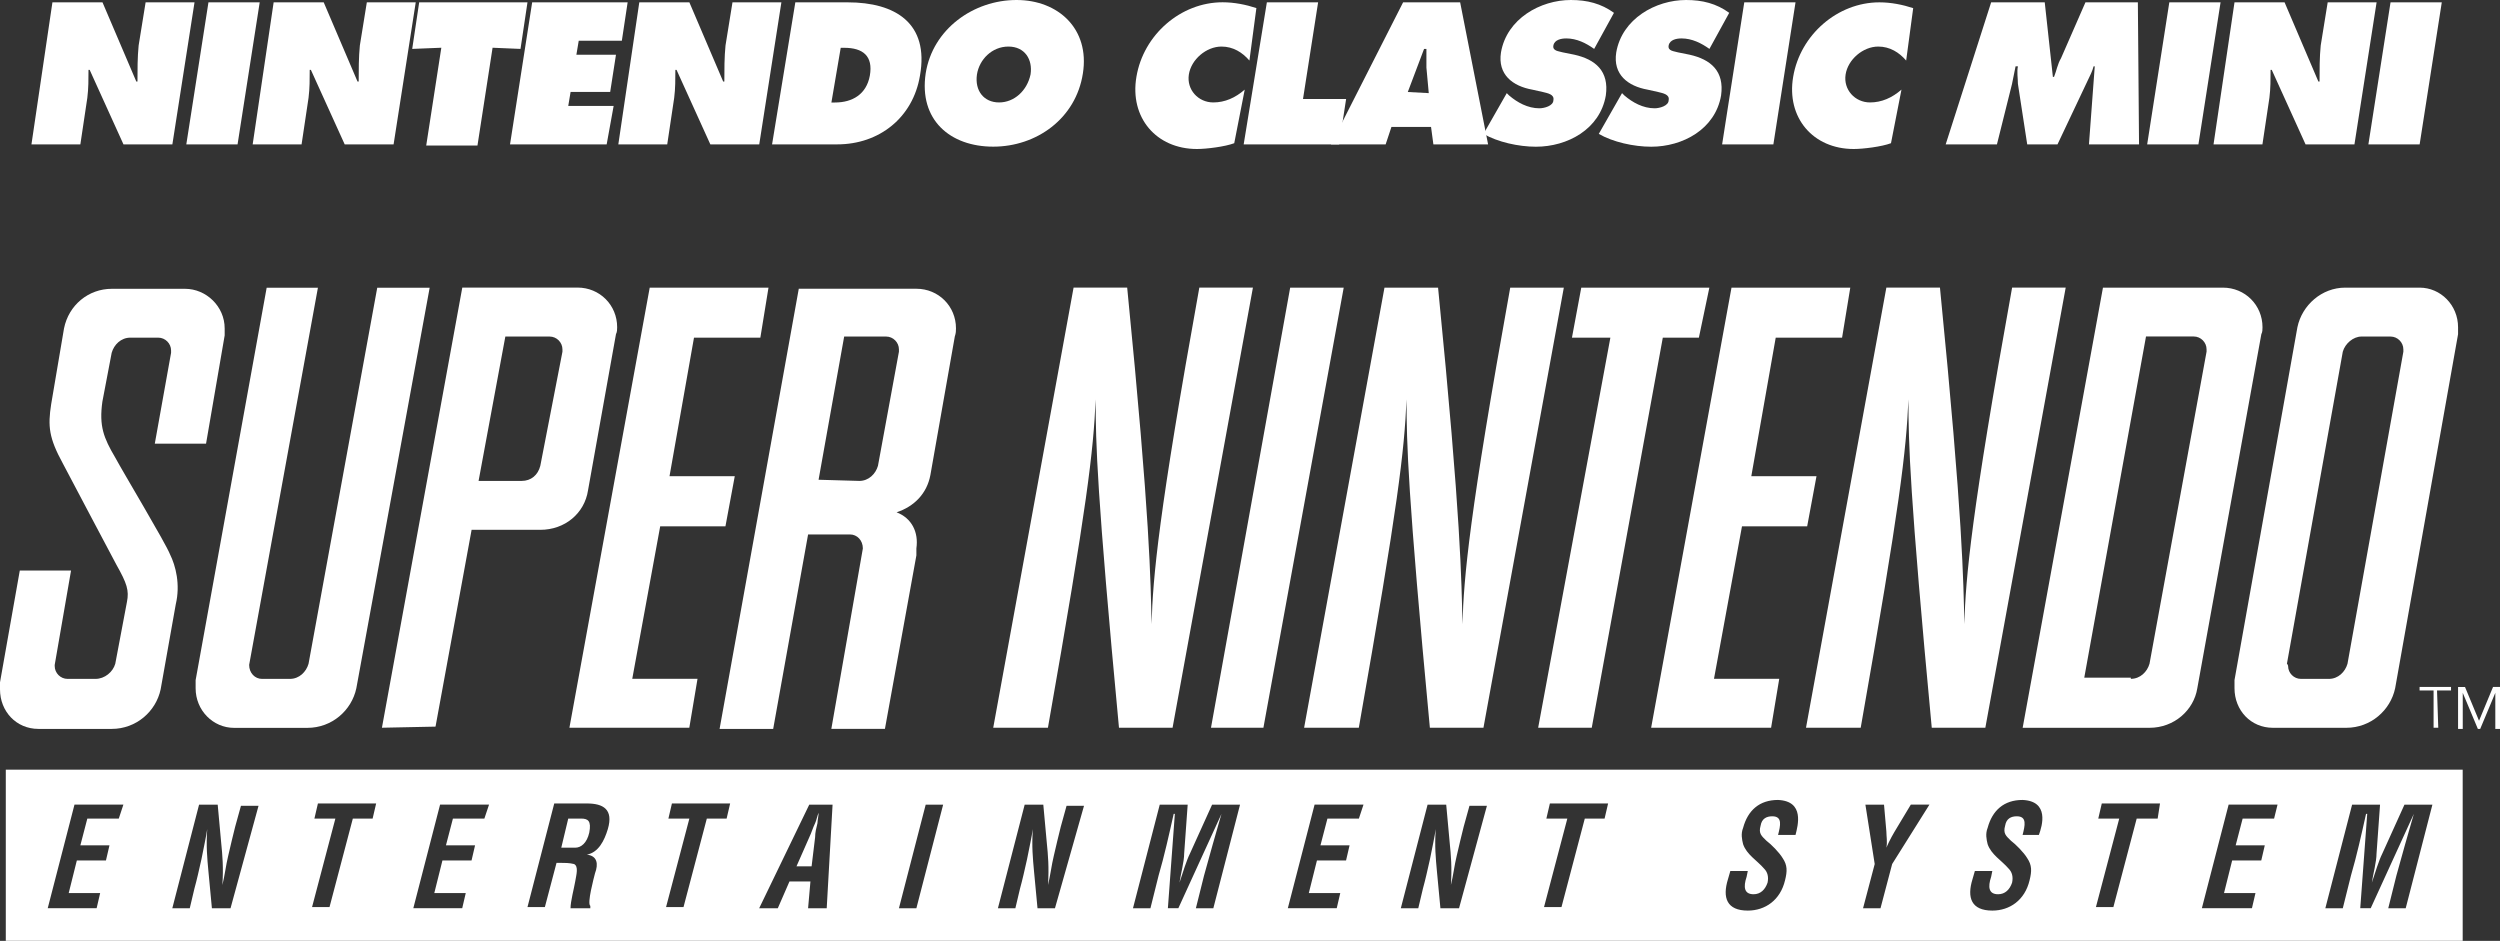 <?xml version="1.0" encoding="utf-8"?>
<!-- Generator: Adobe Illustrator 25.2.1, SVG Export Plug-In . SVG Version: 6.00 Build 0)  -->
<svg version="1.1" id="Layer_1" xmlns="http://www.w3.org/2000/svg" xmlns:xlink="http://www.w3.org/1999/xlink" x="0px" y="0px"
	 viewBox="0 0 3839 1444.8" style="enable-background:new 0 0 3839 1444.8;" xml:space="preserve">
<rect x="0" y="0" width="3839" height="1444.8" fill="#333333" stroke="none"/>
<style type="text/css">
	.st0{fill:#FFFFFF;}
	.st1{fill-rule:evenodd;clip-rule:evenodd;fill:#FFFFFF;}
	.st2{fill-rule:evenodd;clip-rule:evenodd;}
</style>
<g id="SNES_9_">
	<g>
		<g>
			<g>
				<path class="st0" d="M80.5,3.6h76.9l51.9,121.6h1.8c0-17.9,0-37.5,1.8-55.4l10.7-66.2h75.1l-34,218.1h-75.1l-51.9-114.4h-1.8
					c0,14.3,0,28.6-1.8,42.9l-10.7,71.5H48.3L80.5,3.6z"/>
				<path class="st0" d="M320.1,3.6h78.7l-34,218.1h-78.7L320.1,3.6z"/>
				<path class="st0" d="M420.2,3.6h76.9l51.9,121.6h1.8c0-17.9,0-37.5,1.8-55.4l10.7-66.2h75.1l-34,218.1h-75.1l-51.9-114.4h-1.8
					c0,14.3,0,28.6-1.8,42.9l-10.7,71.5H388L420.2,3.6z"/>
				<path class="st0" d="M643.7,3.6H810l-10.7,71.5l-42.9-1.8l-23.2,150.2h-78.7l23.2-150.2L633,75.1L643.7,3.6z"/>
				<path class="st0" d="M817.2,3.6h146.6l-8.9,59h-66.2L885.1,84h60.8l-8.9,57.2h-60.8l-3.6,21.5h69.7l-10.7,59H783.2L817.2,3.6z"
					/>
				<path class="st0" d="M981.7,3.6h76.9l51.9,121.6h1.8c0-17.9,0-37.5,1.8-55.4l10.7-66.2h75.1l-34,218.1h-75.1l-51.9-114.4h-1.8
					c0,14.3,0,28.6-1.8,42.9l-10.7,71.5h-75.1L981.7,3.6z"/>
				<path class="st0" d="M1221.3,3.6h80.5c73.3,0,125.2,32.2,110.9,112.6c-10.7,64.4-62.6,105.5-127,105.5h-100.1L1221.3,3.6z
					 M1276.7,157.4h5.4c26.8,0,48.3-12.5,53.6-41.1c5.4-30.4-10.7-42.9-39.3-42.9h-5.4L1276.7,157.4z"/>
				<path class="st0" d="M1662.9,112.6c-10.7,69.7-71.5,112.6-137.7,112.6s-114.4-41.1-103.7-112.6C1432.2,44.7,1494.8,0,1561,0
					C1625.4,0,1673.6,44.7,1662.9,112.6z M1500.2,114.4c-3.6,25,10.7,42.9,34,42.9c23.2,0,42.9-17.9,48.3-42.9
					c3.6-23.2-8.9-42.9-34-42.9S1503.8,91.2,1500.2,114.4z"/>
				<path class="st0" d="M1918.6,93c-10.7-12.5-25-21.5-42.9-21.5c-23.2,0-46.5,19.7-50.1,42.9c-3.6,23.2,14.3,42.9,37.5,42.9
					c17.9,0,34-7.2,48.3-19.7l-16.1,82.3c-14.3,5.4-42.9,8.9-57.2,8.9c-62.6,0-103.7-48.3-93-110.9
					c10.7-64.4,67.9-114.4,132.3-114.4c17.9,0,35.8,3.6,51.9,8.9L1918.6,93z"/>
				<path class="st0" d="M1945.4,3.6h78.7L2000.9,152h66.2l-10.7,69.7h-146.6L1945.4,3.6z"/>
				<path class="st0" d="M2127.8,221.7h-84L2154.6,3.6h87.6l42.9,218.1h-84l-3.6-26.8h-60.8L2127.8,221.7z M2194,143l-3.6-39.3
					c0-8.9,0-19.7,0-28.6h-3.6l-25,66.2L2194,143L2194,143z"/>
				<path class="st0" d="M2313.8,143l3.6,3.6c12.5,10.7,28.6,19.7,46.5,19.7c7.2,0,21.5-3.6,21.5-12.5c1.8-8.9-8.9-10.7-16.1-12.5
					l-16.1-3.6c-30.4-5.4-53.6-23.2-48.3-57.2c8.9-51.9,60.8-80.5,107.3-80.5c25,0,46.5,5.4,66.2,19.7l-30.4,55.4
					c-12.5-8.9-26.8-16.1-42.9-16.1c-7.2,0-17.9,1.8-19.7,10.7c-1.8,8.9,8.9,8.9,14.3,10.7l17.9,3.6c32.2,7.2,53.6,25,48.3,62.6
					c-8.9,51.9-59,78.7-107.3,78.7c-26.8,0-59-7.2-80.5-19.7L2313.8,143z"/>
				<path class="st0" d="M2490.8,143l3.6,3.6c12.5,10.7,28.6,19.7,46.5,19.7c7.2,0,21.5-3.6,21.5-12.5c1.8-8.9-8.9-10.7-16.1-12.5
					l-16.1-3.6c-30.4-5.4-53.6-23.2-48.3-57.2c8.9-51.9,60.8-80.5,107.3-80.5c25,0,46.5,5.4,66.2,19.7l-30.4,55.4
					c-12.5-8.9-26.8-16.1-42.9-16.1c-7.2,0-17.9,1.8-19.7,10.7c-1.8,8.9,8.9,8.9,14.3,10.7l17.9,3.6c32.2,7.2,53.6,25,48.3,62.6
					c-8.9,51.9-59,78.7-107.3,78.7c-26.8,0-59-7.2-80.5-19.7L2490.8,143z"/>
				<path class="st0" d="M2678.5,3.6h78.7l-34,218.1h-78.7L2678.5,3.6z"/>
				<path class="st0" d="M2927.1,93c-10.7-12.5-25-21.5-42.9-21.5c-23.2,0-46.5,19.7-50.1,42.9s14.3,42.9,37.5,42.9
					c17.9,0,34-7.2,48.3-19.7l-16.1,82.3c-14.3,5.4-42.9,8.9-57.2,8.9c-62.6,0-103.7-48.3-93-110.9C2764.4,53.6,2821.6,3.6,2886,3.6
					c17.9,0,35.8,3.6,51.9,8.9L2927.1,93z"/>
				<path class="st0" d="M3057.6,3.6h82.3l12.5,114.4h1.8c3.6-8.9,5.4-19.7,10.7-28.6l37.5-85.8h80.5l1.8,218.1h-76.9l8.9-119.8
					h-1.8c-1.8,7.2-5.4,14.3-8.9,21.5l-46.5,98.3H3113l-14.3-93c0-8.9-1.8-17.9,0-26.8h-3.6c-1.8,8.9-3.6,17.9-5.4,26.8l-23.2,93
					h-78.7L3057.6,3.6z"/>
				<path class="st0" d="M3331.2,3.6h78.7l-34,218.1h-78.7L3331.2,3.6z"/>
				<path class="st0" d="M3431.3,3.6h76.9l51.9,121.6h1.8c0-17.9,0-37.5,1.8-55.4l10.7-66.2h75.1l-34,218.1h-75.1l-51.9-114.4h-1.8
					c0,14.3,0,28.6-1.8,42.9l-10.7,71.5h-75.1L3431.3,3.6z"/>
				<path class="st0" d="M3670.9,3.6h78.7l-34,218.1h-78.7L3670.9,3.6z"/>
			</g>
		</g>
		<g>
			<g>
				<g>
					<path class="st0" d="M177,702.7c12.5,23.2,76.9,130.5,84,148.4c8.9,17.9,16.1,46.5,8.9,76.9l-23.2,130.5
						c-7.2,34-37.5,60.8-75.1,60.8H59c-34,0-59-26.8-59-60.8c0-3.6,0-7.2,0-10.7l30.4-171.7h78.7L84,1021c0,1.8,0,1.8,0,1.8
						c0,10.7,8.9,19.7,19.7,19.7h42.9c14.3,0,26.8-10.7,30.4-23.2l17.9-94.8c3.6-17.9,0-28.6-16.1-57.2
						c-12.5-23.2-66.2-125.2-82.3-155.6c-21.5-39.3-23.2-57.2-17.9-91.2l19.7-116.2c7.2-35.8,37.5-60.8,73.3-60.8h112.6
						c32.2,0,60.8,26.8,60.8,60.8c0,3.6,0,7.2,0,10.7l-28.6,166.3h-78.7l25-139.5c0-1.8,0-1.8,0-3.6c0-10.7-8.9-19.7-19.7-19.7
						h-42.9c-14.3,0-25,10.7-28.6,23.2l-14.3,75.1C152,654.4,159.1,672.3,177,702.7z"/>
				</g>
				<g>
					<path class="st0" d="M382.6,1021C382.6,1022.8,382.6,1022.8,382.6,1021c0,12.5,8.9,21.5,19.7,21.5h42.9
						c14.3,0,25-10.7,28.6-23.2l105.5-577.5h80.5l-112.6,615.1c-7.2,34-37.5,60.8-75.1,60.8H359.4c-32.2,0-59-26.8-59-60.8
						c0-3.6,0-7.2,0-12.5l109.1-602.6h78.7L382.6,1021z"/>
				</g>
				<g>
					<polygon class="st0" points="997.7,441.7 1180.1,441.7 1167.6,518.5 1065.7,518.5 1028.1,731.3 1128.3,731.3 1114,808.2 
						1013.8,808.2 970.9,1042.4 1071.1,1042.4 1058.5,1117.5 874.4,1117.5 					"/>
				</g>
				<g>
					<path class="st0" d="M1525.2,1117.5l123.4-675.9h82.3c35.8,361.2,35.8,448.8,37.5,516.8c1.8-71.5,10.7-169.9,73.3-516.8l0,0
						h82.3l-123.4,675.9h-82.3c-34-361.2-35.8-436.3-35.8-504.2c-3.6,80.5-12.5,159.1-73.3,504.2L1525.2,1117.5z"/>
				</g>
				<g>
					<polygon class="st0" points="1940.1,1117.5 1859.6,1117.5 1981.2,441.7 2063.4,441.7 					"/>
				</g>
				<g>
					<polygon class="st0" points="2608.8,518.5 2553.4,518.5 2444.3,1117.5 2362,1117.5 2472.9,518.5 2413.9,518.5 2428.2,441.7 
						2624.9,441.7 					"/>
				</g>
				<g>
					<polygon class="st0" points="2658.9,441.7 2841.3,441.7 2828.7,518.5 2726.8,518.5 2689.3,731.3 2789.4,731.3 2775.1,808.2 
						2675,808.2 2632,1042.4 2732.2,1042.4 2719.7,1117.5 2535.5,1117.5 					"/>
				</g>
				<g>
					<path class="st0" d="M2002.6,1117.5L2126,441.7h82.3c35.8,361.2,35.8,448.8,37.5,516.8c1.8-71.5,10.7-169.9,73.3-516.8l0,0
						h82.3L2278,1117.5h-82.3c-34-361.2-35.8-436.3-35.8-504.2c-3.6,80.5-12.5,159.1-73.3,504.2
						C2086.7,1117.5,2002.6,1117.5,2002.6,1117.5z"/>
				</g>
				<g>
					<path class="st0" d="M2773.3,1117.5l123.4-675.9h82.3c35.8,361.2,35.8,448.8,37.5,516.8c1.8-71.5,10.7-169.9,73.3-516.8l0,0
						h82.3l-123.4,675.9h-82.3c-34-361.2-35.8-436.3-35.8-504.2c-3.6,80.5-12.5,159.1-73.3,504.2
						C2857.3,1117.5,2773.3,1117.5,2773.3,1117.5z"/>
				</g>
				<path class="st0" d="M586.5,1117.5l123.4-675.9h177c34,0,60.8,26.8,60.8,60.8c0,3.6,0,7.2-1.8,10.7L903,752.8
					c-5.4,35.8-35.8,60.8-73.3,60.8H724.2l-55.4,302.2L586.5,1117.5L586.5,1117.5z M801.1,738.5c14.3,0,25-8.9,28.6-23.2l34-175.2
					c0,0,0-1.8,0-3.6c0-10.7-8.9-19.7-19.7-19.7H776l-41.1,221.7H801.1z M1325,842.2L1325,842.2c0-12.5-8.9-21.5-19.7-21.5h-64.4
					l-53.6,298.6H1105l121.6-675.9h180.6c34,0,60.8,26.8,60.8,60.8c0,3.6,0,7.2-1.8,12.5l-37.5,212.8c-5.4,28.6-25,48.3-51.9,57.2
					c23.2,8.9,34,30.4,30.4,55.4c0,3.6,0,7.2,0,10.7l-48.3,266.4h-82.3L1325,842.2z M1319.6,738.5c14.3,0,25-10.7,28.6-23.2
					l32.2-175.2c0-1.8,0-1.8,0-3.6c0-10.7-8.9-19.7-19.7-19.7h-64.4L1257,736.7L1319.6,738.5L1319.6,738.5z M3229.3,441.7h184.2
					c34,0,60.8,26.8,60.8,60.8c0,3.6,0,7.2-1.8,10.7l-98.3,543.6c-5.4,34-35.8,60.8-73.3,60.8h-194.9L3229.3,441.7z M3272.2,1042.4
					c14.3,0,25-10.7,28.6-23.2l87.6-479.2c0-1.8,0-1.8,0-3.6c0-10.7-8.9-19.7-19.7-19.7h-73.3l-94.8,523.9h71.5V1042.4z
					 M3601.2,441.7h114.4c32.2,0,59,26.8,59,60.8c0,3.6,0,7.2,0,10.7l-96.6,543.6c-7.2,34-37.5,60.8-75.1,60.8h-112.6
					c-34,0-59-26.8-59-60.8c0-3.6,0-7.2,0-12.5l96.6-541.8C3535,468.5,3565.4,441.7,3601.2,441.7z M3513.6,1022.8
					c0,10.7,8.9,19.7,19.7,19.7h42.9c14.3,0,25-10.7,28.6-23.2l85.8-479.2c0-1.8,0-1.8,0-3.6c0-10.7-8.9-19.7-19.7-19.7h-44.7
					c-12.5,0-25,10.7-28.6,23.2l-85.8,479.2C3513.6,1021,3513.6,1022.8,3513.6,1022.8z"/>
				<g>
					<path class="st0" d="M1246.3,1330.3l5.4-44.7c0-7.2,1.8-14.3,3.6-21.5c0-3.6,1.8-12.5,1.8-16.1l0,0c-1.8,3.6-3.6,12.5-5.4,16.1
						c-3.6,7.2-5.4,14.3-8.9,21.5l-19.7,44.7H1246.3z"/>
					<path class="st0" d="M892.3,1257h-19.7l-10.7,44.7h21.5c8.9,0,17.9-7.2,21.5-23.2C908.3,1260.6,903,1257,892.3,1257z"/>
					<path class="st0" d="M8.9,1181.9v262.8h3772.8v-262.8H8.9z M182.4,1257h-48.3l-10.7,41.1h44.7l-5.4,23.2H118l-12.5,50.1h48.3
						l-5.4,23.2H73.3l41.1-159.1h75.1L182.4,1257z M354,1394.7h-28.6l-5.4-57.2c-1.8-19.7-3.6-37.5-1.8-64.4l0,0
						c-1.8,12.5-5.4,28.6-8.9,46.5c-3.6,16.1-7.2,32.2-10.7,44.7l-7.2,30.4h-26.8l41.1-159.1h28.6l5.4,59
						c1.8,17.9,3.6,37.5,1.8,64.4l0,0c3.6-14.3,5.4-30.4,8.9-44.7c3.6-16.1,7.2-30.4,10.7-44.7l8.9-32.2H397L354,1394.7z
						 M572.2,1257h-30.4L506,1392.9h-26.8L515,1257h-32.2l5.4-23.2h89.4L572.2,1257z M743.8,1257h-48.3l-10.7,41.1h44.7l-5.4,23.2
						h-44.7l-12.5,50.1h48.3l-5.4,23.2h-75.1l41.1-159.1H751L743.8,1257z M933.4,1273.1c-5.4,17.9-14.3,35.8-32.2,39.3l0,0
						c16.1,1.8,17.9,14.3,12.5,28.6c-1.8,7.2-12.5,46.5-7.2,50.1v3.6h-30.4c0-10.7,5.4-30.4,7.2-41.1c1.8-10.7,5.4-23.2-1.8-26.8
						c-7.2-1.8-14.3-1.8-21.5-1.8h-5.4l-17.9,67.9H810l41.1-159.1h50.1C926.2,1233.8,942.3,1242.7,933.4,1273.1z M1115.8,1257h-30.4
						l-35.8,135.9h-26.8l35.8-135.9h-32.2l5.4-23.2h89.4L1115.8,1257z M1269.5,1394.7h-28.6l3.6-41.1h-32.2l-17.9,41.1h-28.6
						l76.9-159.1h35.8L1269.5,1394.7z M1407.2,1394.7h-26.8l41.1-159.1h26.8L1407.2,1394.7z M1620,1394.7h-26.8l-5.4-57.2
						c-1.8-19.7-3.6-37.5-1.8-64.4l0,0c-1.8,12.5-5.4,28.6-8.9,46.5c-3.6,16.1-7.2,32.2-10.7,44.7l-7.2,30.4h-26.8l41.1-159.1h28.6
						l5.4,59c1.8,17.9,3.6,37.5,1.8,64.4l0,0c3.6-14.3,5.4-30.4,8.9-44.7c3.6-16.1,7.2-30.4,10.7-44.7l8.9-32.2h26.8L1620,1394.7z
						 M1863.2,1394.7h-26.8l12.5-50.1c8.9-32.2,17.9-64.4,26.8-94.8l0,0l-66.2,144.8h-16.1l10.7-144.8h-1.8
						c-7.2,32.2-14.3,64.4-23.2,94.8l-12.5,50.1h-26.8l41.1-159.1h42.9l-5.4,75.1c0,12.5-5.4,32.2-7.2,44.7l0,0
						c5.4-16.1,10.7-34,16.1-44.7l34-75.1h42.9L1863.2,1394.7z M2086.7,1257h-48.3l-10.7,41.1h44.7l-5.4,23.2h-44.7l-12.5,50.1h48.3
						l-5.4,23.2h-75.1l41.1-159.1h75.1L2086.7,1257z M2240.5,1394.7h-28.6l-5.4-57.2c-1.8-19.7-3.6-37.5-1.8-64.4l0,0
						c-1.8,12.5-5.4,28.6-8.9,46.5c-3.6,16.1-7.2,32.2-10.7,44.7l-7.2,30.4h-26.8l41.1-159.1h28.6l5.4,59
						c1.8,17.9,3.6,37.5,1.8,64.4l0,0c3.6-14.3,5.4-30.4,8.9-44.7c3.6-16.1,7.2-30.4,10.7-44.7l8.9-32.2h26.8L2240.5,1394.7z
						 M2464,1257h-30.4l-35.8,135.9H2371l35.8-135.9h-32.2l5.4-23.2h89.4L2464,1257z M2757.2,1282.1h-26.8
						c3.6-14.3,7.2-28.6-8.9-28.6c-8.9,0-16.1,3.6-17.9,14.3c-3.6,12.5,1.8,16.1,8.9,23.2c7.2,5.4,19.7,17.9,25,26.8
						c7.2,10.7,7.2,19.7,3.6,34c-7.2,30.4-30.4,46.5-57.2,46.5c-32.2,0-39.3-19.7-30.4-48.3l3.6-12.5h26.8l-1.8,8.9
						c-5.4,16.1-3.6,26.8,10.7,26.8c10.7,0,17.9-7.2,21.5-17.9c1.8-8.9,0-16.1-5.4-21.5c-10.7-12.5-26.8-21.5-32.2-37.5
						c-1.8-7.2-3.6-16.1,0-25c7.2-26.8,25-42.9,53.6-42.9C2771.5,1230.2,2760.8,1267.7,2757.2,1282.1z M2905.6,1326.8l-17.9,67.9
						h-26.8l17.9-67.9l-14.3-91.2h28.6l3.6,41.1c0,7.2,1.8,16.1,0,25l0,0c5.4-12.5,10.7-21.5,16.1-30.4l21.5-35.8h28.6
						L2905.6,1326.8z M3130.9,1282.1h-25c3.6-14.3,7.2-28.6-8.9-28.6c-8.9,0-16.1,3.6-17.9,14.3c-3.6,12.5,1.8,16.1,8.9,23.2
						c7.2,5.4,19.7,17.9,25,26.8c7.2,10.7,7.2,19.7,3.6,34c-7.2,30.4-30.4,46.5-57.2,46.5c-32.2,0-39.3-19.7-30.4-48.3l3.6-12.5
						h26.8l-1.8,8.9c-5.4,16.1-3.6,26.8,10.7,26.8c10.7,0,17.9-7.2,21.5-17.9c1.8-8.9,0-16.1-5.4-21.5
						c-10.7-12.5-26.8-21.5-32.2-37.5c-1.8-7.2-3.6-16.1,0-25c7.2-26.8,25-42.9,53.6-42.9C3147,1230.2,3136.3,1267.7,3130.9,1282.1z
						 M3313.3,1257h-32.2l-35.8,135.9h-26.8l35.8-135.9h-32.2l5.4-23.2h89.4L3313.3,1257z M3492.1,1257h-48.3l-10.7,41.1h44.7
						l-5.4,23.2h-44.7l-12.5,50.1h48.3l-5.4,23.2h-76.9l41.1-159.1h75.1L3492.1,1257z M3694.2,1394.7h-26.8l12.5-50.1
						c8.9-32.2,17.9-64.4,26.8-94.8l0,0l-66.2,144.8h-16.1l10.7-144.8h-1.8c-7.2,32.2-14.3,64.4-23.2,94.8l-12.5,50.1h-26.8
						l41.1-159.1h42.9l-5.4,75.1c0,12.5-5.4,32.2-7.2,44.7l0,0c5.4-16.1,10.7-34,16.1-44.7l34-75.1h42.9L3694.2,1394.7z"/>
				</g>
			</g>
			<g>
				<path class="st0" d="M3744.2,1117.5h-7.2v-57.2h-21.5v-5.4h48.3v5.4h-21.5L3744.2,1117.5L3744.2,1117.5z"/>
				<path class="st0" d="M3806.8,1106.8l21.5-51.9h10.7v64.4h-7.2v-55.4l0,0l-23.2,55.4h-3.6l-23.2-55.4l0,0v55.4h-7.2V1055h10.7
					L3806.8,1106.8z"/>
			</g>
		</g>
	</g>
</g>
</svg>

